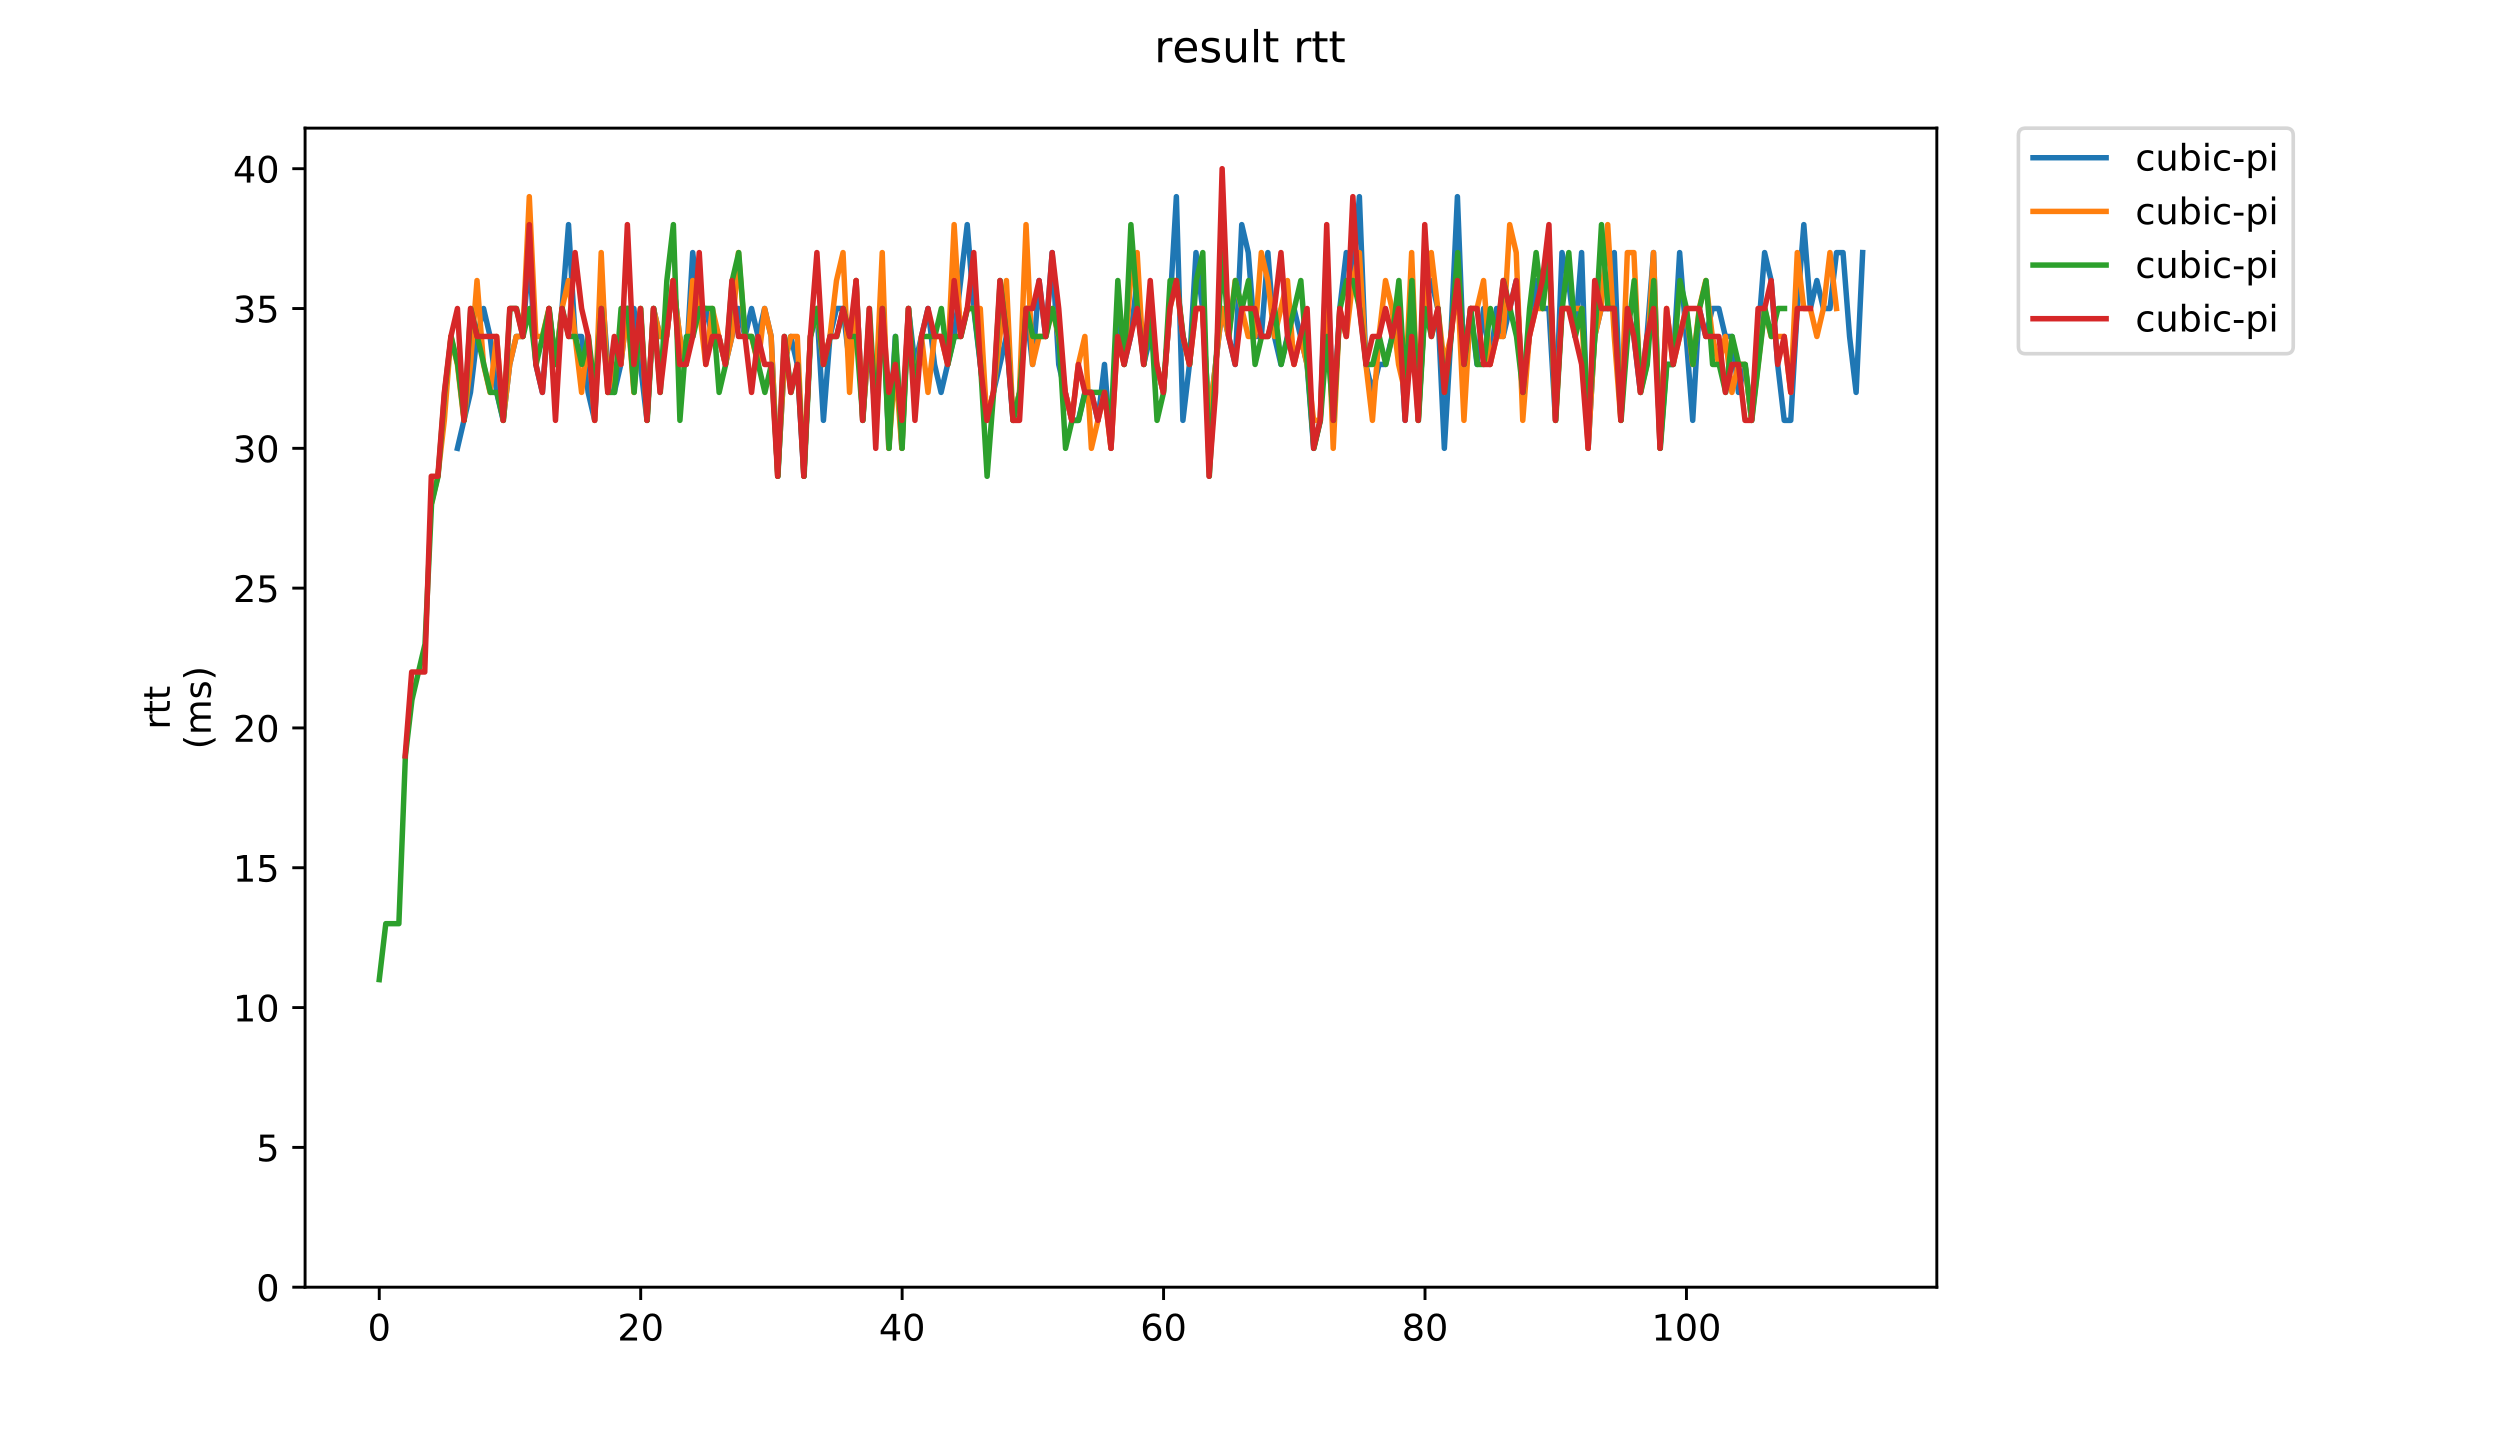<?xml version="1.0" encoding="utf-8" standalone="no"?>
<!DOCTYPE svg PUBLIC "-//W3C//DTD SVG 1.1//EN"
  "http://www.w3.org/Graphics/SVG/1.1/DTD/svg11.dtd">
<!-- Created with matplotlib (https://matplotlib.org/) -->
<svg height="396pt" version="1.1" viewBox="0 0 684 396" width="684pt" xmlns="http://www.w3.org/2000/svg" xmlns:xlink="http://www.w3.org/1999/xlink">
 <defs>
  <style type="text/css">
*{stroke-linecap:butt;stroke-linejoin:round;}
  </style>
 </defs>
 <g id="figure_1">
  <g id="patch_1">
   <path d="M 0 396 
L 684 396 
L 684 0 
L 0 0 
z
" style="fill:#ffffff;"/>
  </g>
  <g id="axes_1">
   <g id="patch_2">
    <path d="M 83.472 352.174 
L 529.913 352.174 
L 529.913 35.062 
L 83.472 35.062 
z
" style="fill:#ffffff;"/>
   </g>
   <g id="matplotlib.axis_1">
    <g id="xtick_1">
     <g id="line2d_1">
      <defs>
       <path d="M 0 0 
L 0 3.5 
" id="me46b6d2f0e" style="stroke:#000000;stroke-width:0.8;"/>
      </defs>
      <g>
       <use style="stroke:#000000;stroke-width:0.8;" x="103.765" xlink:href="#me46b6d2f0e" y="352.174"/>
      </g>
     </g>
     <g id="text_1">
      <!-- 0 -->
      <defs>
       <path d="M 31.781 66.406 
Q 24.172 66.406 20.328 58.906 
Q 16.5 51.422 16.5 36.375 
Q 16.5 21.391 20.328 13.891 
Q 24.172 6.391 31.781 6.391 
Q 39.453 6.391 43.281 13.891 
Q 47.125 21.391 47.125 36.375 
Q 47.125 51.422 43.281 58.906 
Q 39.453 66.406 31.781 66.406 
z
M 31.781 74.219 
Q 44.047 74.219 50.516 64.516 
Q 56.984 54.828 56.984 36.375 
Q 56.984 17.969 50.516 8.266 
Q 44.047 -1.422 31.781 -1.422 
Q 19.531 -1.422 13.062 8.266 
Q 6.594 17.969 6.594 36.375 
Q 6.594 54.828 13.062 64.516 
Q 19.531 74.219 31.781 74.219 
z
" id="DejaVuSans-48"/>
      </defs>
      <g transform="translate(100.584 366.773)scale(0.1 -0.1)">
       <use xlink:href="#DejaVuSans-48"/>
      </g>
     </g>
    </g>
    <g id="xtick_2">
     <g id="line2d_2">
      <g>
       <use style="stroke:#000000;stroke-width:0.8;" x="175.295" xlink:href="#me46b6d2f0e" y="352.174"/>
      </g>
     </g>
     <g id="text_2">
      <!-- 20 -->
      <defs>
       <path d="M 19.188 8.297 
L 53.609 8.297 
L 53.609 0 
L 7.328 0 
L 7.328 8.297 
Q 12.938 14.109 22.625 23.891 
Q 32.328 33.688 34.812 36.531 
Q 39.547 41.844 41.422 45.531 
Q 43.312 49.219 43.312 52.781 
Q 43.312 58.594 39.234 62.25 
Q 35.156 65.922 28.609 65.922 
Q 23.969 65.922 18.812 64.312 
Q 13.672 62.703 7.812 59.422 
L 7.812 69.391 
Q 13.766 71.781 18.938 73 
Q 24.125 74.219 28.422 74.219 
Q 39.75 74.219 46.484 68.547 
Q 53.219 62.891 53.219 53.422 
Q 53.219 48.922 51.531 44.891 
Q 49.859 40.875 45.406 35.406 
Q 44.188 33.984 37.641 27.219 
Q 31.109 20.453 19.188 8.297 
z
" id="DejaVuSans-50"/>
      </defs>
      <g transform="translate(168.932 366.773)scale(0.1 -0.1)">
       <use xlink:href="#DejaVuSans-50"/>
       <use x="63.623" xlink:href="#DejaVuSans-48"/>
      </g>
     </g>
    </g>
    <g id="xtick_3">
     <g id="line2d_3">
      <g>
       <use style="stroke:#000000;stroke-width:0.8;" x="246.824" xlink:href="#me46b6d2f0e" y="352.174"/>
      </g>
     </g>
     <g id="text_3">
      <!-- 40 -->
      <defs>
       <path d="M 37.797 64.312 
L 12.891 25.391 
L 37.797 25.391 
z
M 35.203 72.906 
L 47.609 72.906 
L 47.609 25.391 
L 58.016 25.391 
L 58.016 17.188 
L 47.609 17.188 
L 47.609 0 
L 37.797 0 
L 37.797 17.188 
L 4.891 17.188 
L 4.891 26.703 
z
" id="DejaVuSans-52"/>
      </defs>
      <g transform="translate(240.462 366.773)scale(0.1 -0.1)">
       <use xlink:href="#DejaVuSans-52"/>
       <use x="63.623" xlink:href="#DejaVuSans-48"/>
      </g>
     </g>
    </g>
    <g id="xtick_4">
     <g id="line2d_4">
      <g>
       <use style="stroke:#000000;stroke-width:0.8;" x="318.354" xlink:href="#me46b6d2f0e" y="352.174"/>
      </g>
     </g>
     <g id="text_4">
      <!-- 60 -->
      <defs>
       <path d="M 33.016 40.375 
Q 26.375 40.375 22.484 35.828 
Q 18.609 31.297 18.609 23.391 
Q 18.609 15.531 22.484 10.953 
Q 26.375 6.391 33.016 6.391 
Q 39.656 6.391 43.531 10.953 
Q 47.406 15.531 47.406 23.391 
Q 47.406 31.297 43.531 35.828 
Q 39.656 40.375 33.016 40.375 
z
M 52.594 71.297 
L 52.594 62.312 
Q 48.875 64.062 45.094 64.984 
Q 41.312 65.922 37.594 65.922 
Q 27.828 65.922 22.672 59.328 
Q 17.531 52.734 16.797 39.406 
Q 19.672 43.656 24.016 45.922 
Q 28.375 48.188 33.594 48.188 
Q 44.578 48.188 50.953 41.516 
Q 57.328 34.859 57.328 23.391 
Q 57.328 12.156 50.688 5.359 
Q 44.047 -1.422 33.016 -1.422 
Q 20.359 -1.422 13.672 8.266 
Q 6.984 17.969 6.984 36.375 
Q 6.984 53.656 15.188 63.938 
Q 23.391 74.219 37.203 74.219 
Q 40.922 74.219 44.703 73.484 
Q 48.484 72.75 52.594 71.297 
z
" id="DejaVuSans-54"/>
      </defs>
      <g transform="translate(311.991 366.773)scale(0.1 -0.1)">
       <use xlink:href="#DejaVuSans-54"/>
       <use x="63.623" xlink:href="#DejaVuSans-48"/>
      </g>
     </g>
    </g>
    <g id="xtick_5">
     <g id="line2d_5">
      <g>
       <use style="stroke:#000000;stroke-width:0.8;" x="389.883" xlink:href="#me46b6d2f0e" y="352.174"/>
      </g>
     </g>
     <g id="text_5">
      <!-- 80 -->
      <defs>
       <path d="M 31.781 34.625 
Q 24.75 34.625 20.719 30.859 
Q 16.703 27.094 16.703 20.516 
Q 16.703 13.922 20.719 10.156 
Q 24.75 6.391 31.781 6.391 
Q 38.812 6.391 42.859 10.172 
Q 46.922 13.969 46.922 20.516 
Q 46.922 27.094 42.891 30.859 
Q 38.875 34.625 31.781 34.625 
z
M 21.922 38.812 
Q 15.578 40.375 12.031 44.719 
Q 8.5 49.078 8.5 55.328 
Q 8.5 64.062 14.719 69.141 
Q 20.953 74.219 31.781 74.219 
Q 42.672 74.219 48.875 69.141 
Q 55.078 64.062 55.078 55.328 
Q 55.078 49.078 51.531 44.719 
Q 48 40.375 41.703 38.812 
Q 48.828 37.156 52.797 32.312 
Q 56.781 27.484 56.781 20.516 
Q 56.781 9.906 50.312 4.234 
Q 43.844 -1.422 31.781 -1.422 
Q 19.734 -1.422 13.25 4.234 
Q 6.781 9.906 6.781 20.516 
Q 6.781 27.484 10.781 32.312 
Q 14.797 37.156 21.922 38.812 
z
M 18.312 54.391 
Q 18.312 48.734 21.844 45.562 
Q 25.391 42.391 31.781 42.391 
Q 38.141 42.391 41.719 45.562 
Q 45.312 48.734 45.312 54.391 
Q 45.312 60.062 41.719 63.234 
Q 38.141 66.406 31.781 66.406 
Q 25.391 66.406 21.844 63.234 
Q 18.312 60.062 18.312 54.391 
z
" id="DejaVuSans-56"/>
      </defs>
      <g transform="translate(383.521 366.773)scale(0.1 -0.1)">
       <use xlink:href="#DejaVuSans-56"/>
       <use x="63.623" xlink:href="#DejaVuSans-48"/>
      </g>
     </g>
    </g>
    <g id="xtick_6">
     <g id="line2d_6">
      <g>
       <use style="stroke:#000000;stroke-width:0.8;" x="461.413" xlink:href="#me46b6d2f0e" y="352.174"/>
      </g>
     </g>
     <g id="text_6">
      <!-- 100 -->
      <defs>
       <path d="M 12.406 8.297 
L 28.516 8.297 
L 28.516 63.922 
L 10.984 60.406 
L 10.984 69.391 
L 28.422 72.906 
L 38.281 72.906 
L 38.281 8.297 
L 54.391 8.297 
L 54.391 0 
L 12.406 0 
z
" id="DejaVuSans-49"/>
      </defs>
      <g transform="translate(451.869 366.773)scale(0.1 -0.1)">
       <use xlink:href="#DejaVuSans-49"/>
       <use x="63.623" xlink:href="#DejaVuSans-48"/>
       <use x="127.246" xlink:href="#DejaVuSans-48"/>
      </g>
     </g>
    </g>
   </g>
   <g id="matplotlib.axis_2">
    <g id="ytick_1">
     <g id="line2d_7">
      <defs>
       <path d="M 0 0 
L -3.5 0 
" id="m710a91fa3d" style="stroke:#000000;stroke-width:0.8;"/>
      </defs>
      <g>
       <use style="stroke:#000000;stroke-width:0.8;" x="83.472" xlink:href="#m710a91fa3d" y="352.174"/>
      </g>
     </g>
     <g id="text_7">
      <!-- 0 -->
      <g transform="translate(70.11 355.973)scale(0.1 -0.1)">
       <use xlink:href="#DejaVuSans-48"/>
      </g>
     </g>
    </g>
    <g id="ytick_2">
     <g id="line2d_8">
      <g>
       <use style="stroke:#000000;stroke-width:0.8;" x="83.472" xlink:href="#m710a91fa3d" y="313.922"/>
      </g>
     </g>
     <g id="text_8">
      <!-- 5 -->
      <defs>
       <path d="M 10.797 72.906 
L 49.516 72.906 
L 49.516 64.594 
L 19.828 64.594 
L 19.828 46.734 
Q 21.969 47.469 24.109 47.828 
Q 26.266 48.188 28.422 48.188 
Q 40.625 48.188 47.75 41.5 
Q 54.891 34.812 54.891 23.391 
Q 54.891 11.625 47.562 5.094 
Q 40.234 -1.422 26.906 -1.422 
Q 22.312 -1.422 17.547 -0.641 
Q 12.797 0.141 7.719 1.703 
L 7.719 11.625 
Q 12.109 9.234 16.797 8.062 
Q 21.484 6.891 26.703 6.891 
Q 35.156 6.891 40.078 11.328 
Q 45.016 15.766 45.016 23.391 
Q 45.016 31 40.078 35.438 
Q 35.156 39.891 26.703 39.891 
Q 22.75 39.891 18.812 39.016 
Q 14.891 38.141 10.797 36.281 
z
" id="DejaVuSans-53"/>
      </defs>
      <g transform="translate(70.11 317.721)scale(0.1 -0.1)">
       <use xlink:href="#DejaVuSans-53"/>
      </g>
     </g>
    </g>
    <g id="ytick_3">
     <g id="line2d_9">
      <g>
       <use style="stroke:#000000;stroke-width:0.8;" x="83.472" xlink:href="#m710a91fa3d" y="275.67"/>
      </g>
     </g>
     <g id="text_9">
      <!-- 10 -->
      <g transform="translate(63.747 279.469)scale(0.1 -0.1)">
       <use xlink:href="#DejaVuSans-49"/>
       <use x="63.623" xlink:href="#DejaVuSans-48"/>
      </g>
     </g>
    </g>
    <g id="ytick_4">
     <g id="line2d_10">
      <g>
       <use style="stroke:#000000;stroke-width:0.8;" x="83.472" xlink:href="#m710a91fa3d" y="237.417"/>
      </g>
     </g>
     <g id="text_10">
      <!-- 15 -->
      <g transform="translate(63.747 241.216)scale(0.1 -0.1)">
       <use xlink:href="#DejaVuSans-49"/>
       <use x="63.623" xlink:href="#DejaVuSans-53"/>
      </g>
     </g>
    </g>
    <g id="ytick_5">
     <g id="line2d_11">
      <g>
       <use style="stroke:#000000;stroke-width:0.8;" x="83.472" xlink:href="#m710a91fa3d" y="199.165"/>
      </g>
     </g>
     <g id="text_11">
      <!-- 20 -->
      <g transform="translate(63.747 202.964)scale(0.1 -0.1)">
       <use xlink:href="#DejaVuSans-50"/>
       <use x="63.623" xlink:href="#DejaVuSans-48"/>
      </g>
     </g>
    </g>
    <g id="ytick_6">
     <g id="line2d_12">
      <g>
       <use style="stroke:#000000;stroke-width:0.8;" x="83.472" xlink:href="#m710a91fa3d" y="160.913"/>
      </g>
     </g>
     <g id="text_12">
      <!-- 25 -->
      <g transform="translate(63.747 164.712)scale(0.1 -0.1)">
       <use xlink:href="#DejaVuSans-50"/>
       <use x="63.623" xlink:href="#DejaVuSans-53"/>
      </g>
     </g>
    </g>
    <g id="ytick_7">
     <g id="line2d_13">
      <g>
       <use style="stroke:#000000;stroke-width:0.8;" x="83.472" xlink:href="#m710a91fa3d" y="122.66"/>
      </g>
     </g>
     <g id="text_13">
      <!-- 30 -->
      <defs>
       <path d="M 40.578 39.312 
Q 47.656 37.797 51.625 33 
Q 55.609 28.219 55.609 21.188 
Q 55.609 10.406 48.188 4.484 
Q 40.766 -1.422 27.094 -1.422 
Q 22.516 -1.422 17.656 -0.516 
Q 12.797 0.391 7.625 2.203 
L 7.625 11.719 
Q 11.719 9.328 16.594 8.109 
Q 21.484 6.891 26.812 6.891 
Q 36.078 6.891 40.938 10.547 
Q 45.797 14.203 45.797 21.188 
Q 45.797 27.641 41.281 31.266 
Q 36.766 34.906 28.719 34.906 
L 20.219 34.906 
L 20.219 43.016 
L 29.109 43.016 
Q 36.375 43.016 40.234 45.922 
Q 44.094 48.828 44.094 54.297 
Q 44.094 59.906 40.109 62.906 
Q 36.141 65.922 28.719 65.922 
Q 24.656 65.922 20.016 65.031 
Q 15.375 64.156 9.812 62.312 
L 9.812 71.094 
Q 15.438 72.656 20.344 73.438 
Q 25.25 74.219 29.594 74.219 
Q 40.828 74.219 47.359 69.109 
Q 53.906 64.016 53.906 55.328 
Q 53.906 49.266 50.438 45.094 
Q 46.969 40.922 40.578 39.312 
z
" id="DejaVuSans-51"/>
      </defs>
      <g transform="translate(63.747 126.46)scale(0.1 -0.1)">
       <use xlink:href="#DejaVuSans-51"/>
       <use x="63.623" xlink:href="#DejaVuSans-48"/>
      </g>
     </g>
    </g>
    <g id="ytick_8">
     <g id="line2d_14">
      <g>
       <use style="stroke:#000000;stroke-width:0.8;" x="83.472" xlink:href="#m710a91fa3d" y="84.408"/>
      </g>
     </g>
     <g id="text_14">
      <!-- 35 -->
      <g transform="translate(63.747 88.207)scale(0.1 -0.1)">
       <use xlink:href="#DejaVuSans-51"/>
       <use x="63.623" xlink:href="#DejaVuSans-53"/>
      </g>
     </g>
    </g>
    <g id="ytick_9">
     <g id="line2d_15">
      <g>
       <use style="stroke:#000000;stroke-width:0.8;" x="83.472" xlink:href="#m710a91fa3d" y="46.156"/>
      </g>
     </g>
     <g id="text_15">
      <!-- 40 -->
      <g transform="translate(63.747 49.955)scale(0.1 -0.1)">
       <use xlink:href="#DejaVuSans-52"/>
       <use x="63.623" xlink:href="#DejaVuSans-48"/>
      </g>
     </g>
    </g>
    <g id="text_16">
     <!-- rtt -->
     <defs>
      <path d="M 41.109 46.297 
Q 39.594 47.172 37.812 47.578 
Q 36.031 48 33.891 48 
Q 26.266 48 22.188 43.047 
Q 18.109 38.094 18.109 28.812 
L 18.109 0 
L 9.078 0 
L 9.078 54.688 
L 18.109 54.688 
L 18.109 46.188 
Q 20.953 51.172 25.484 53.578 
Q 30.031 56 36.531 56 
Q 37.453 56 38.578 55.875 
Q 39.703 55.766 41.062 55.516 
z
" id="DejaVuSans-114"/>
      <path d="M 18.312 70.219 
L 18.312 54.688 
L 36.812 54.688 
L 36.812 47.703 
L 18.312 47.703 
L 18.312 18.016 
Q 18.312 11.328 20.141 9.422 
Q 21.969 7.516 27.594 7.516 
L 36.812 7.516 
L 36.812 0 
L 27.594 0 
Q 17.188 0 13.234 3.875 
Q 9.281 7.766 9.281 18.016 
L 9.281 47.703 
L 2.688 47.703 
L 2.688 54.688 
L 9.281 54.688 
L 9.281 70.219 
z
" id="DejaVuSans-116"/>
     </defs>
     <g transform="translate(46.47 199.594)rotate(-90)scale(0.1 -0.1)">
      <use xlink:href="#DejaVuSans-114"/>
      <use x="41.113" xlink:href="#DejaVuSans-116"/>
      <use x="80.322" xlink:href="#DejaVuSans-116"/>
     </g>
     <!-- (ms) -->
     <defs>
      <path d="M 31 75.875 
Q 24.469 64.656 21.281 53.656 
Q 18.109 42.672 18.109 31.391 
Q 18.109 20.125 21.312 9.062 
Q 24.516 -2 31 -13.188 
L 23.188 -13.188 
Q 15.875 -1.703 12.234 9.375 
Q 8.594 20.453 8.594 31.391 
Q 8.594 42.281 12.203 53.312 
Q 15.828 64.359 23.188 75.875 
z
" id="DejaVuSans-40"/>
      <path d="M 52 44.188 
Q 55.375 50.25 60.062 53.125 
Q 64.75 56 71.094 56 
Q 79.641 56 84.281 50.016 
Q 88.922 44.047 88.922 33.016 
L 88.922 0 
L 79.891 0 
L 79.891 32.719 
Q 79.891 40.578 77.094 44.375 
Q 74.312 48.188 68.609 48.188 
Q 61.625 48.188 57.562 43.547 
Q 53.516 38.922 53.516 30.906 
L 53.516 0 
L 44.484 0 
L 44.484 32.719 
Q 44.484 40.625 41.703 44.406 
Q 38.922 48.188 33.109 48.188 
Q 26.219 48.188 22.156 43.531 
Q 18.109 38.875 18.109 30.906 
L 18.109 0 
L 9.078 0 
L 9.078 54.688 
L 18.109 54.688 
L 18.109 46.188 
Q 21.188 51.219 25.484 53.609 
Q 29.781 56 35.688 56 
Q 41.656 56 45.828 52.969 
Q 50 49.953 52 44.188 
z
" id="DejaVuSans-109"/>
      <path d="M 44.281 53.078 
L 44.281 44.578 
Q 40.484 46.531 36.375 47.5 
Q 32.281 48.484 27.875 48.484 
Q 21.188 48.484 17.844 46.438 
Q 14.5 44.391 14.5 40.281 
Q 14.5 37.156 16.891 35.375 
Q 19.281 33.594 26.516 31.984 
L 29.594 31.297 
Q 39.156 29.25 43.188 25.516 
Q 47.219 21.781 47.219 15.094 
Q 47.219 7.469 41.188 3.016 
Q 35.156 -1.422 24.609 -1.422 
Q 20.219 -1.422 15.453 -0.562 
Q 10.688 0.297 5.422 2 
L 5.422 11.281 
Q 10.406 8.688 15.234 7.391 
Q 20.062 6.109 24.812 6.109 
Q 31.156 6.109 34.562 8.281 
Q 37.984 10.453 37.984 14.406 
Q 37.984 18.062 35.516 20.016 
Q 33.062 21.969 24.703 23.781 
L 21.578 24.516 
Q 13.234 26.266 9.516 29.906 
Q 5.812 33.547 5.812 39.891 
Q 5.812 47.609 11.281 51.797 
Q 16.75 56 26.812 56 
Q 31.781 56 36.172 55.266 
Q 40.578 54.547 44.281 53.078 
z
" id="DejaVuSans-115"/>
      <path d="M 8.016 75.875 
L 15.828 75.875 
Q 23.141 64.359 26.781 53.312 
Q 30.422 42.281 30.422 31.391 
Q 30.422 20.453 26.781 9.375 
Q 23.141 -1.703 15.828 -13.188 
L 8.016 -13.188 
Q 14.5 -2 17.703 9.062 
Q 20.906 20.125 20.906 31.391 
Q 20.906 42.672 17.703 53.656 
Q 14.5 64.656 8.016 75.875 
z
" id="DejaVuSans-41"/>
     </defs>
     <g transform="translate(57.668 204.995)rotate(-90)scale(0.1 -0.1)">
      <use xlink:href="#DejaVuSans-40"/>
      <use x="39.014" xlink:href="#DejaVuSans-109"/>
      <use x="136.426" xlink:href="#DejaVuSans-115"/>
      <use x="188.525" xlink:href="#DejaVuSans-41"/>
     </g>
    </g>
   </g>
   <g id="line2d_16">
    <path clip-path="url(#p7aa22a60f8)" d="M 125.149 122.66 
L 128.725 107.359 
L 130.514 92.058 
L 132.302 84.408 
L 134.09 92.058 
L 135.878 107.359 
L 137.667 115.01 
L 139.455 99.709 
L 141.243 92.058 
L 143.031 92.058 
L 144.819 69.107 
L 146.608 99.709 
L 148.396 107.359 
L 150.184 84.408 
L 151.972 99.709 
L 153.761 84.408 
L 155.549 61.457 
L 157.337 92.058 
L 159.125 92.058 
L 160.914 107.359 
L 162.702 115.01 
L 164.49 76.758 
L 166.278 99.709 
L 168.067 107.359 
L 169.855 99.709 
L 171.643 84.408 
L 173.431 84.408 
L 177.008 115.01 
L 178.796 84.408 
L 180.584 92.058 
L 182.373 92.058 
L 184.161 76.758 
L 185.949 92.058 
L 187.737 99.709 
L 189.525 69.107 
L 191.314 84.408 
L 193.102 84.408 
L 194.89 92.058 
L 196.678 92.058 
L 198.467 99.709 
L 202.043 84.408 
L 203.831 92.058 
L 205.62 84.408 
L 207.408 92.058 
L 209.196 84.408 
L 210.984 92.058 
L 212.773 130.311 
L 214.561 99.709 
L 216.349 92.058 
L 218.137 99.709 
L 219.926 130.311 
L 221.714 92.058 
L 223.502 84.408 
L 225.29 115.01 
L 227.078 92.058 
L 228.867 84.408 
L 230.655 84.408 
L 232.443 99.709 
L 234.231 76.758 
L 236.02 115.01 
L 237.808 92.058 
L 239.596 115.01 
L 241.384 76.758 
L 243.173 122.66 
L 244.961 92.058 
L 246.749 122.66 
L 248.537 84.408 
L 250.326 99.709 
L 253.902 84.408 
L 255.69 99.709 
L 257.479 107.359 
L 261.055 92.058 
L 264.631 61.457 
L 266.42 84.408 
L 269.996 115.01 
L 275.361 92.058 
L 277.149 115.01 
L 278.937 107.359 
L 280.726 84.408 
L 282.514 99.709 
L 284.302 76.758 
L 286.09 92.058 
L 287.879 69.107 
L 289.667 99.709 
L 293.243 115.01 
L 295.032 115.01 
L 296.82 107.359 
L 298.608 107.359 
L 300.396 115.01 
L 302.185 99.709 
L 303.973 122.66 
L 305.761 84.408 
L 307.549 99.709 
L 309.337 92.058 
L 311.126 76.758 
L 312.914 99.709 
L 314.702 92.058 
L 318.279 107.359 
L 320.067 84.408 
L 321.855 53.806 
L 323.643 115.01 
L 325.432 99.709 
L 327.22 69.107 
L 329.008 84.408 
L 330.796 115.01 
L 334.373 84.408 
L 337.949 99.709 
L 339.738 61.457 
L 341.526 69.107 
L 343.314 92.058 
L 345.102 92.058 
L 346.89 69.107 
L 348.679 92.058 
L 350.467 99.709 
L 354.043 84.408 
L 357.62 99.709 
L 359.408 122.66 
L 361.196 115.01 
L 362.985 69.107 
L 364.773 115.01 
L 366.561 84.408 
L 368.349 69.107 
L 370.138 76.758 
L 371.926 53.806 
L 373.714 99.709 
L 375.502 107.359 
L 377.291 99.709 
L 379.079 99.709 
L 382.655 84.408 
L 384.443 115.01 
L 386.232 76.758 
L 388.02 115.01 
L 389.808 84.408 
L 391.596 76.758 
L 393.385 84.408 
L 395.173 122.66 
L 396.961 92.058 
L 398.749 53.806 
L 400.538 99.709 
L 402.326 84.408 
L 404.114 99.709 
L 405.902 84.408 
L 407.691 99.709 
L 409.479 84.408 
L 411.267 92.058 
L 414.844 76.758 
L 416.632 107.359 
L 420.208 76.758 
L 421.997 84.408 
L 423.785 84.408 
L 425.573 115.01 
L 427.361 69.107 
L 429.149 76.758 
L 430.938 92.058 
L 432.726 69.107 
L 434.514 122.66 
L 436.302 92.058 
L 438.091 84.408 
L 439.879 84.408 
L 441.667 69.107 
L 443.455 115.01 
L 445.244 84.408 
L 447.032 92.058 
L 448.82 107.359 
L 450.608 92.058 
L 452.397 69.107 
L 454.185 122.66 
L 455.973 99.709 
L 457.761 99.709 
L 459.55 69.107 
L 463.126 115.01 
L 464.914 84.408 
L 466.702 92.058 
L 468.491 84.408 
L 470.279 84.408 
L 472.067 92.058 
L 473.855 92.058 
L 475.644 107.359 
L 477.432 99.709 
L 479.22 115.01 
L 482.797 69.107 
L 484.585 76.758 
L 486.373 99.709 
L 488.161 115.01 
L 489.95 115.01 
L 491.738 84.408 
L 493.526 61.457 
L 495.314 84.408 
L 497.103 76.758 
L 498.891 84.408 
L 500.679 84.408 
L 502.467 69.107 
L 504.255 69.107 
L 506.044 92.058 
L 507.832 107.359 
L 509.62 69.107 
L 509.62 69.107 
" style="fill:none;stroke:#1f77b4;stroke-linecap:square;stroke-width:1.5;"/>
   </g>
   <g id="line2d_17">
    <path clip-path="url(#p7aa22a60f8)" d="M 117.992 137.961 
L 119.781 130.311 
L 121.569 115.01 
L 123.357 92.058 
L 125.145 99.709 
L 126.934 115.01 
L 128.722 99.709 
L 130.51 76.758 
L 132.298 99.709 
L 134.086 107.359 
L 135.875 92.058 
L 137.663 115.01 
L 139.451 99.709 
L 141.239 92.058 
L 143.028 92.058 
L 144.816 53.806 
L 146.604 92.058 
L 148.392 92.058 
L 150.181 84.408 
L 151.969 99.709 
L 153.757 84.408 
L 155.545 76.758 
L 159.122 107.359 
L 160.91 92.058 
L 162.698 115.01 
L 164.487 69.107 
L 166.275 107.359 
L 168.063 99.709 
L 169.851 99.709 
L 171.639 84.408 
L 173.428 107.359 
L 175.216 84.408 
L 177.004 115.01 
L 178.792 84.408 
L 180.581 92.058 
L 182.369 92.058 
L 184.157 76.758 
L 185.945 92.058 
L 187.734 99.709 
L 189.522 76.758 
L 191.31 84.408 
L 193.098 99.709 
L 194.887 84.408 
L 198.463 99.709 
L 200.251 92.058 
L 202.04 69.107 
L 203.828 92.058 
L 205.616 92.058 
L 207.404 99.709 
L 209.193 84.408 
L 210.981 92.058 
L 212.769 130.311 
L 214.557 99.709 
L 216.345 92.058 
L 218.134 92.058 
L 219.922 130.311 
L 221.71 92.058 
L 223.498 84.408 
L 225.287 99.709 
L 227.075 92.058 
L 228.863 76.758 
L 230.651 69.107 
L 232.44 107.359 
L 234.228 76.758 
L 236.016 115.01 
L 237.804 92.058 
L 239.593 107.359 
L 241.381 69.107 
L 243.169 122.66 
L 244.957 99.709 
L 246.746 122.66 
L 248.534 84.408 
L 250.322 107.359 
L 252.11 92.058 
L 253.898 107.359 
L 255.687 92.058 
L 257.475 92.058 
L 259.263 99.709 
L 261.051 61.457 
L 262.84 92.058 
L 264.628 84.408 
L 268.204 84.408 
L 269.993 115.01 
L 271.781 107.359 
L 275.357 76.758 
L 277.146 115.01 
L 278.934 107.359 
L 280.722 61.457 
L 282.51 99.709 
L 284.299 92.058 
L 286.087 92.058 
L 287.875 84.408 
L 289.663 92.058 
L 291.451 107.359 
L 293.24 115.01 
L 295.028 99.709 
L 296.816 92.058 
L 298.604 122.66 
L 302.181 107.359 
L 303.969 122.66 
L 305.757 92.058 
L 307.546 99.709 
L 309.334 76.758 
L 311.122 69.107 
L 312.91 99.709 
L 314.699 84.408 
L 316.487 99.709 
L 318.275 107.359 
L 320.063 84.408 
L 321.852 76.758 
L 323.64 92.058 
L 325.428 99.709 
L 327.216 84.408 
L 329.005 84.408 
L 330.793 115.01 
L 334.369 84.408 
L 336.157 92.058 
L 337.946 76.758 
L 341.522 92.058 
L 343.31 92.058 
L 345.099 69.107 
L 346.887 76.758 
L 348.675 92.058 
L 352.252 76.758 
L 354.04 99.709 
L 355.828 92.058 
L 357.616 99.709 
L 359.405 115.01 
L 361.193 115.01 
L 362.981 76.758 
L 364.769 122.66 
L 366.558 84.408 
L 368.346 92.058 
L 370.134 76.758 
L 371.922 69.107 
L 373.71 99.709 
L 375.499 115.01 
L 377.287 92.058 
L 379.075 76.758 
L 380.863 84.408 
L 382.652 99.709 
L 384.44 107.359 
L 386.228 69.107 
L 388.016 115.01 
L 389.805 84.408 
L 391.593 69.107 
L 395.169 99.709 
L 396.958 92.058 
L 398.746 76.758 
L 400.534 115.01 
L 402.322 84.408 
L 404.111 84.408 
L 405.899 76.758 
L 407.687 99.709 
L 409.475 92.058 
L 411.264 92.058 
L 413.052 61.457 
L 414.84 69.107 
L 416.628 115.01 
L 418.416 92.058 
L 420.205 84.408 
L 421.993 84.408 
L 423.781 69.107 
L 425.569 115.01 
L 427.358 84.408 
L 432.722 84.408 
L 434.511 122.66 
L 436.299 92.058 
L 438.087 84.408 
L 439.875 61.457 
L 441.664 92.058 
L 443.452 115.01 
L 445.24 69.107 
L 447.028 69.107 
L 448.817 107.359 
L 450.605 99.709 
L 452.393 69.107 
L 454.181 122.66 
L 455.969 84.408 
L 457.758 99.709 
L 461.334 84.408 
L 463.122 99.709 
L 464.911 84.408 
L 466.699 76.758 
L 468.487 92.058 
L 470.275 99.709 
L 472.064 92.058 
L 473.852 107.359 
L 475.64 99.709 
L 477.428 99.709 
L 479.217 115.01 
L 482.793 84.408 
L 484.581 92.058 
L 488.158 92.058 
L 489.946 107.359 
L 491.734 69.107 
L 493.522 84.408 
L 495.311 84.408 
L 497.099 92.058 
L 498.887 84.408 
L 500.675 69.107 
L 502.464 84.408 
L 502.464 84.408 
" style="fill:none;stroke:#ff7f0e;stroke-linecap:square;stroke-width:1.5;"/>
   </g>
   <g id="line2d_18">
    <path clip-path="url(#p7aa22a60f8)" d="M 103.765 268.019 
L 105.553 252.718 
L 109.13 252.718 
L 110.918 206.815 
L 112.706 191.514 
L 116.283 176.214 
L 118.071 137.961 
L 119.859 130.311 
L 121.647 107.359 
L 123.436 92.058 
L 125.224 99.709 
L 127.012 115.01 
L 128.8 84.408 
L 134.165 107.359 
L 135.953 107.359 
L 137.742 115.01 
L 139.53 84.408 
L 141.318 84.408 
L 143.106 92.058 
L 144.895 84.408 
L 146.683 99.709 
L 150.259 84.408 
L 152.048 99.709 
L 153.836 84.408 
L 155.624 92.058 
L 157.412 92.058 
L 159.201 99.709 
L 160.989 92.058 
L 162.777 107.359 
L 164.565 84.408 
L 166.353 107.359 
L 168.142 107.359 
L 169.93 84.408 
L 171.718 84.408 
L 173.506 107.359 
L 175.295 84.408 
L 177.083 115.01 
L 178.871 84.408 
L 180.659 107.359 
L 182.448 76.758 
L 184.236 61.457 
L 186.024 115.01 
L 187.812 92.058 
L 189.601 92.058 
L 191.389 84.408 
L 194.965 84.408 
L 196.754 107.359 
L 198.542 99.709 
L 200.33 76.758 
L 202.118 69.107 
L 203.906 92.058 
L 205.695 92.058 
L 209.271 107.359 
L 211.059 99.709 
L 212.848 130.311 
L 214.636 92.058 
L 216.424 107.359 
L 218.212 99.709 
L 220.001 130.311 
L 221.789 92.058 
L 223.577 84.408 
L 225.365 99.709 
L 227.154 92.058 
L 228.942 92.058 
L 230.73 84.408 
L 232.518 92.058 
L 234.307 92.058 
L 236.095 115.01 
L 237.883 84.408 
L 239.671 115.01 
L 241.459 84.408 
L 243.248 122.66 
L 245.036 92.058 
L 246.824 122.66 
L 248.612 84.408 
L 250.401 107.359 
L 252.189 92.058 
L 255.765 92.058 
L 257.554 84.408 
L 259.342 99.709 
L 261.13 92.058 
L 262.918 92.058 
L 264.707 84.408 
L 266.495 84.408 
L 268.283 99.709 
L 270.071 130.311 
L 271.86 107.359 
L 273.648 76.758 
L 275.436 92.058 
L 277.224 115.01 
L 279.013 107.359 
L 280.801 84.408 
L 282.589 92.058 
L 286.165 92.058 
L 287.954 84.408 
L 289.742 92.058 
L 291.53 122.66 
L 293.318 115.01 
L 295.107 115.01 
L 296.895 107.359 
L 302.26 107.359 
L 304.048 115.01 
L 305.836 76.758 
L 307.624 99.709 
L 309.413 61.457 
L 311.201 84.408 
L 312.989 99.709 
L 314.777 84.408 
L 316.566 115.01 
L 318.354 107.359 
L 320.142 76.758 
L 321.93 76.758 
L 323.718 92.058 
L 325.507 99.709 
L 327.295 76.758 
L 329.083 69.107 
L 330.871 130.311 
L 334.448 69.107 
L 336.236 92.058 
L 338.024 76.758 
L 339.813 84.408 
L 341.601 76.758 
L 343.389 99.709 
L 345.177 92.058 
L 346.966 92.058 
L 348.754 84.408 
L 350.542 99.709 
L 355.907 76.758 
L 359.483 122.66 
L 361.271 115.01 
L 363.06 92.058 
L 364.848 115.01 
L 366.636 84.408 
L 368.424 76.758 
L 370.213 76.758 
L 372.001 84.408 
L 373.789 99.709 
L 375.577 99.709 
L 377.366 92.058 
L 379.154 99.709 
L 380.942 92.058 
L 382.73 76.758 
L 384.519 107.359 
L 386.307 76.758 
L 388.095 115.01 
L 389.883 84.408 
L 391.672 92.058 
L 393.46 84.408 
L 395.248 107.359 
L 397.036 92.058 
L 398.825 69.107 
L 400.613 99.709 
L 402.401 84.408 
L 404.189 99.709 
L 405.977 99.709 
L 407.766 84.408 
L 409.554 92.058 
L 411.342 76.758 
L 414.919 92.058 
L 416.707 107.359 
L 418.495 84.408 
L 420.283 69.107 
L 422.072 84.408 
L 423.86 69.107 
L 425.648 115.01 
L 427.436 84.408 
L 429.225 69.107 
L 431.013 92.058 
L 432.801 84.408 
L 434.589 115.01 
L 436.378 92.058 
L 438.166 61.457 
L 439.954 84.408 
L 441.742 84.408 
L 443.53 115.01 
L 445.319 92.058 
L 447.107 76.758 
L 448.895 107.359 
L 450.683 99.709 
L 452.472 76.758 
L 454.26 122.66 
L 456.048 99.709 
L 457.836 99.709 
L 459.625 76.758 
L 461.413 84.408 
L 463.201 99.709 
L 464.989 84.408 
L 466.778 76.758 
L 468.566 99.709 
L 470.354 99.709 
L 472.142 107.359 
L 473.931 92.058 
L 475.719 99.709 
L 477.507 99.709 
L 479.295 115.01 
L 482.872 84.408 
L 484.66 92.058 
L 486.448 84.408 
L 488.236 84.408 
L 488.236 84.408 
" style="fill:none;stroke:#2ca02c;stroke-linecap:square;stroke-width:1.5;"/>
   </g>
   <g id="line2d_19">
    <path clip-path="url(#p7aa22a60f8)" d="M 110.847 206.815 
L 112.635 183.864 
L 116.211 183.864 
L 117.999 130.311 
L 119.788 130.311 
L 121.576 107.359 
L 123.364 92.058 
L 125.152 84.408 
L 126.941 115.01 
L 128.729 84.408 
L 130.517 92.058 
L 135.882 92.058 
L 137.67 115.01 
L 139.458 84.408 
L 141.247 84.408 
L 143.035 92.058 
L 144.823 61.457 
L 146.611 99.709 
L 148.4 107.359 
L 150.188 84.408 
L 151.976 115.01 
L 153.764 84.408 
L 155.552 92.058 
L 157.341 69.107 
L 159.129 84.408 
L 160.917 92.058 
L 162.705 115.01 
L 164.494 84.408 
L 166.282 107.359 
L 168.07 92.058 
L 169.858 99.709 
L 171.647 61.457 
L 173.435 99.709 
L 175.223 84.408 
L 177.011 115.01 
L 178.8 84.408 
L 180.588 107.359 
L 184.164 76.758 
L 185.953 99.709 
L 187.741 99.709 
L 189.529 92.058 
L 191.317 69.107 
L 193.106 99.709 
L 194.894 92.058 
L 196.682 92.058 
L 198.47 99.709 
L 200.258 76.758 
L 202.047 92.058 
L 203.835 92.058 
L 205.623 107.359 
L 207.411 92.058 
L 209.2 99.709 
L 210.988 99.709 
L 212.776 130.311 
L 214.564 92.058 
L 216.353 107.359 
L 218.141 99.709 
L 219.929 130.311 
L 221.717 92.058 
L 223.506 69.107 
L 225.294 99.709 
L 227.082 92.058 
L 228.87 92.058 
L 230.659 84.408 
L 232.447 92.058 
L 234.235 76.758 
L 236.023 115.01 
L 237.811 84.408 
L 239.6 122.66 
L 241.388 84.408 
L 243.176 107.359 
L 244.964 99.709 
L 246.753 115.01 
L 248.541 84.408 
L 250.329 115.01 
L 252.117 92.058 
L 253.906 84.408 
L 255.694 92.058 
L 257.482 92.058 
L 259.27 99.709 
L 261.059 76.758 
L 262.847 92.058 
L 264.635 84.408 
L 266.423 69.107 
L 268.212 99.709 
L 270 115.01 
L 271.788 107.359 
L 273.576 76.758 
L 275.365 92.058 
L 277.153 115.01 
L 278.941 115.01 
L 280.729 84.408 
L 282.517 84.408 
L 284.306 76.758 
L 286.094 92.058 
L 287.882 69.107 
L 289.67 84.408 
L 291.459 107.359 
L 293.247 115.01 
L 295.035 99.709 
L 296.823 107.359 
L 298.612 107.359 
L 300.4 115.01 
L 302.188 107.359 
L 303.976 122.66 
L 305.765 92.058 
L 307.553 99.709 
L 311.129 84.408 
L 312.918 99.709 
L 314.706 76.758 
L 316.494 99.709 
L 318.282 107.359 
L 320.07 84.408 
L 321.859 76.758 
L 323.647 92.058 
L 325.435 99.709 
L 327.223 84.408 
L 329.012 84.408 
L 330.8 130.311 
L 332.588 107.359 
L 334.376 46.156 
L 336.165 92.058 
L 337.953 99.709 
L 339.741 84.408 
L 343.318 84.408 
L 345.106 92.058 
L 346.894 92.058 
L 348.682 84.408 
L 350.471 69.107 
L 352.259 92.058 
L 354.047 99.709 
L 357.623 84.408 
L 359.412 122.66 
L 361.2 115.01 
L 362.988 61.457 
L 364.776 115.01 
L 366.565 84.408 
L 368.353 92.058 
L 370.141 53.806 
L 371.929 84.408 
L 373.718 99.709 
L 375.506 92.058 
L 377.294 92.058 
L 379.082 84.408 
L 380.871 92.058 
L 382.659 84.408 
L 384.447 115.01 
L 386.235 92.058 
L 388.024 115.01 
L 389.812 61.457 
L 391.6 92.058 
L 393.388 84.408 
L 395.177 107.359 
L 398.753 76.758 
L 400.541 99.709 
L 402.329 84.408 
L 404.118 84.408 
L 405.906 99.709 
L 407.694 99.709 
L 409.482 92.058 
L 411.271 76.758 
L 413.059 84.408 
L 414.847 76.758 
L 416.635 107.359 
L 418.424 92.058 
L 422 76.758 
L 423.788 61.457 
L 425.577 115.01 
L 427.365 84.408 
L 429.153 84.408 
L 432.73 99.709 
L 434.518 122.66 
L 436.306 76.758 
L 438.094 84.408 
L 441.671 84.408 
L 443.459 115.01 
L 445.247 84.408 
L 447.035 92.058 
L 448.824 107.359 
L 450.612 92.058 
L 452.4 84.408 
L 454.188 122.66 
L 455.977 84.408 
L 457.765 99.709 
L 461.341 84.408 
L 464.918 84.408 
L 466.706 92.058 
L 470.283 92.058 
L 472.071 107.359 
L 473.859 99.709 
L 475.647 99.709 
L 477.435 115.01 
L 479.224 115.01 
L 481.012 84.408 
L 482.8 84.408 
L 484.588 76.758 
L 486.377 99.709 
L 488.165 92.058 
L 489.953 107.359 
L 491.741 84.408 
L 495.318 84.408 
L 495.318 84.408 
" style="fill:none;stroke:#d62728;stroke-linecap:square;stroke-width:1.5;"/>
   </g>
   <g id="patch_3">
    <path d="M 83.472 352.174 
L 83.472 35.062 
" style="fill:none;stroke:#000000;stroke-linecap:square;stroke-linejoin:miter;stroke-width:0.8;"/>
   </g>
   <g id="patch_4">
    <path d="M 529.913 352.174 
L 529.913 35.062 
" style="fill:none;stroke:#000000;stroke-linecap:square;stroke-linejoin:miter;stroke-width:0.8;"/>
   </g>
   <g id="patch_5">
    <path d="M 83.472 352.174 
L 529.913 352.174 
" style="fill:none;stroke:#000000;stroke-linecap:square;stroke-linejoin:miter;stroke-width:0.8;"/>
   </g>
   <g id="patch_6">
    <path d="M 83.472 35.062 
L 529.913 35.062 
" style="fill:none;stroke:#000000;stroke-linecap:square;stroke-linejoin:miter;stroke-width:0.8;"/>
   </g>
   <g id="legend_1">
    <g id="patch_7">
     <path d="M 554.235 96.775 
L 625.43 96.775 
Q 627.43 96.775 627.43 94.775 
L 627.43 37.062 
Q 627.43 35.062 625.43 35.062 
L 554.235 35.062 
Q 552.235 35.062 552.235 37.062 
L 552.235 94.775 
Q 552.235 96.775 554.235 96.775 
z
" style="fill:#ffffff;opacity:0.8;stroke:#cccccc;stroke-linejoin:miter;"/>
    </g>
    <g id="line2d_20">
     <path d="M 556.235 43.161 
L 576.235 43.161 
" style="fill:none;stroke:#1f77b4;stroke-linecap:square;stroke-width:1.5;"/>
    </g>
    <g id="line2d_21"/>
    <g id="text_17">
     <!-- cubic-pi -->
     <defs>
      <path d="M 48.781 52.594 
L 48.781 44.188 
Q 44.969 46.297 41.141 47.344 
Q 37.312 48.391 33.406 48.391 
Q 24.656 48.391 19.812 42.844 
Q 14.984 37.312 14.984 27.297 
Q 14.984 17.281 19.812 11.734 
Q 24.656 6.203 33.406 6.203 
Q 37.312 6.203 41.141 7.25 
Q 44.969 8.297 48.781 10.406 
L 48.781 2.094 
Q 45.016 0.344 40.984 -0.531 
Q 36.969 -1.422 32.422 -1.422 
Q 20.062 -1.422 12.781 6.344 
Q 5.516 14.109 5.516 27.297 
Q 5.516 40.672 12.859 48.328 
Q 20.219 56 33.016 56 
Q 37.156 56 41.109 55.141 
Q 45.062 54.297 48.781 52.594 
z
" id="DejaVuSans-99"/>
      <path d="M 8.5 21.578 
L 8.5 54.688 
L 17.484 54.688 
L 17.484 21.922 
Q 17.484 14.156 20.5 10.266 
Q 23.531 6.391 29.594 6.391 
Q 36.859 6.391 41.078 11.031 
Q 45.312 15.672 45.312 23.688 
L 45.312 54.688 
L 54.297 54.688 
L 54.297 0 
L 45.312 0 
L 45.312 8.406 
Q 42.047 3.422 37.719 1 
Q 33.406 -1.422 27.688 -1.422 
Q 18.266 -1.422 13.375 4.438 
Q 8.5 10.297 8.5 21.578 
z
M 31.109 56 
z
" id="DejaVuSans-117"/>
      <path d="M 48.688 27.297 
Q 48.688 37.203 44.609 42.844 
Q 40.531 48.484 33.406 48.484 
Q 26.266 48.484 22.188 42.844 
Q 18.109 37.203 18.109 27.297 
Q 18.109 17.391 22.188 11.75 
Q 26.266 6.109 33.406 6.109 
Q 40.531 6.109 44.609 11.75 
Q 48.688 17.391 48.688 27.297 
z
M 18.109 46.391 
Q 20.953 51.266 25.266 53.625 
Q 29.594 56 35.594 56 
Q 45.562 56 51.781 48.094 
Q 58.016 40.188 58.016 27.297 
Q 58.016 14.406 51.781 6.484 
Q 45.562 -1.422 35.594 -1.422 
Q 29.594 -1.422 25.266 0.953 
Q 20.953 3.328 18.109 8.203 
L 18.109 0 
L 9.078 0 
L 9.078 75.984 
L 18.109 75.984 
z
" id="DejaVuSans-98"/>
      <path d="M 9.422 54.688 
L 18.406 54.688 
L 18.406 0 
L 9.422 0 
z
M 9.422 75.984 
L 18.406 75.984 
L 18.406 64.594 
L 9.422 64.594 
z
" id="DejaVuSans-105"/>
      <path d="M 4.891 31.391 
L 31.203 31.391 
L 31.203 23.391 
L 4.891 23.391 
z
" id="DejaVuSans-45"/>
      <path d="M 18.109 8.203 
L 18.109 -20.797 
L 9.078 -20.797 
L 9.078 54.688 
L 18.109 54.688 
L 18.109 46.391 
Q 20.953 51.266 25.266 53.625 
Q 29.594 56 35.594 56 
Q 45.562 56 51.781 48.094 
Q 58.016 40.188 58.016 27.297 
Q 58.016 14.406 51.781 6.484 
Q 45.562 -1.422 35.594 -1.422 
Q 29.594 -1.422 25.266 0.953 
Q 20.953 3.328 18.109 8.203 
z
M 48.688 27.297 
Q 48.688 37.203 44.609 42.844 
Q 40.531 48.484 33.406 48.484 
Q 26.266 48.484 22.188 42.844 
Q 18.109 37.203 18.109 27.297 
Q 18.109 17.391 22.188 11.75 
Q 26.266 6.109 33.406 6.109 
Q 40.531 6.109 44.609 11.75 
Q 48.688 17.391 48.688 27.297 
z
" id="DejaVuSans-112"/>
     </defs>
     <g transform="translate(584.235 46.661)scale(0.1 -0.1)">
      <use xlink:href="#DejaVuSans-99"/>
      <use x="54.98" xlink:href="#DejaVuSans-117"/>
      <use x="118.359" xlink:href="#DejaVuSans-98"/>
      <use x="181.836" xlink:href="#DejaVuSans-105"/>
      <use x="209.619" xlink:href="#DejaVuSans-99"/>
      <use x="264.6" xlink:href="#DejaVuSans-45"/>
      <use x="300.684" xlink:href="#DejaVuSans-112"/>
      <use x="364.16" xlink:href="#DejaVuSans-105"/>
     </g>
    </g>
    <g id="line2d_22">
     <path d="M 556.235 57.839 
L 576.235 57.839 
" style="fill:none;stroke:#ff7f0e;stroke-linecap:square;stroke-width:1.5;"/>
    </g>
    <g id="line2d_23"/>
    <g id="text_18">
     <!-- cubic-pi -->
     <g transform="translate(584.235 61.339)scale(0.1 -0.1)">
      <use xlink:href="#DejaVuSans-99"/>
      <use x="54.98" xlink:href="#DejaVuSans-117"/>
      <use x="118.359" xlink:href="#DejaVuSans-98"/>
      <use x="181.836" xlink:href="#DejaVuSans-105"/>
      <use x="209.619" xlink:href="#DejaVuSans-99"/>
      <use x="264.6" xlink:href="#DejaVuSans-45"/>
      <use x="300.684" xlink:href="#DejaVuSans-112"/>
      <use x="364.16" xlink:href="#DejaVuSans-105"/>
     </g>
    </g>
    <g id="line2d_24">
     <path d="M 556.235 72.517 
L 576.235 72.517 
" style="fill:none;stroke:#2ca02c;stroke-linecap:square;stroke-width:1.5;"/>
    </g>
    <g id="line2d_25"/>
    <g id="text_19">
     <!-- cubic-pi -->
     <g transform="translate(584.235 76.017)scale(0.1 -0.1)">
      <use xlink:href="#DejaVuSans-99"/>
      <use x="54.98" xlink:href="#DejaVuSans-117"/>
      <use x="118.359" xlink:href="#DejaVuSans-98"/>
      <use x="181.836" xlink:href="#DejaVuSans-105"/>
      <use x="209.619" xlink:href="#DejaVuSans-99"/>
      <use x="264.6" xlink:href="#DejaVuSans-45"/>
      <use x="300.684" xlink:href="#DejaVuSans-112"/>
      <use x="364.16" xlink:href="#DejaVuSans-105"/>
     </g>
    </g>
    <g id="line2d_26">
     <path d="M 556.235 87.195 
L 576.235 87.195 
" style="fill:none;stroke:#d62728;stroke-linecap:square;stroke-width:1.5;"/>
    </g>
    <g id="line2d_27"/>
    <g id="text_20">
     <!-- cubic-pi -->
     <g transform="translate(584.235 90.695)scale(0.1 -0.1)">
      <use xlink:href="#DejaVuSans-99"/>
      <use x="54.98" xlink:href="#DejaVuSans-117"/>
      <use x="118.359" xlink:href="#DejaVuSans-98"/>
      <use x="181.836" xlink:href="#DejaVuSans-105"/>
      <use x="209.619" xlink:href="#DejaVuSans-99"/>
      <use x="264.6" xlink:href="#DejaVuSans-45"/>
      <use x="300.684" xlink:href="#DejaVuSans-112"/>
      <use x="364.16" xlink:href="#DejaVuSans-105"/>
     </g>
    </g>
   </g>
  </g>
  <g id="text_21">
   <!-- result rtt -->
   <defs>
    <path d="M 56.203 29.594 
L 56.203 25.203 
L 14.891 25.203 
Q 15.484 15.922 20.484 11.062 
Q 25.484 6.203 34.422 6.203 
Q 39.594 6.203 44.453 7.469 
Q 49.312 8.734 54.109 11.281 
L 54.109 2.781 
Q 49.266 0.734 44.188 -0.344 
Q 39.109 -1.422 33.891 -1.422 
Q 20.797 -1.422 13.156 6.188 
Q 5.516 13.812 5.516 26.812 
Q 5.516 40.234 12.766 48.109 
Q 20.016 56 32.328 56 
Q 43.359 56 49.781 48.891 
Q 56.203 41.797 56.203 29.594 
z
M 47.219 32.234 
Q 47.125 39.594 43.094 43.984 
Q 39.062 48.391 32.422 48.391 
Q 24.906 48.391 20.391 44.141 
Q 15.875 39.891 15.188 32.172 
z
" id="DejaVuSans-101"/>
    <path d="M 9.422 75.984 
L 18.406 75.984 
L 18.406 0 
L 9.422 0 
z
" id="DejaVuSans-108"/>
    <path id="DejaVuSans-32"/>
   </defs>
   <g transform="translate(315.818 17.038)scale(0.12 -0.12)">
    <use xlink:href="#DejaVuSans-114"/>
    <use x="41.082" xlink:href="#DejaVuSans-101"/>
    <use x="102.605" xlink:href="#DejaVuSans-115"/>
    <use x="154.705" xlink:href="#DejaVuSans-117"/>
    <use x="218.084" xlink:href="#DejaVuSans-108"/>
    <use x="245.867" xlink:href="#DejaVuSans-116"/>
    <use x="285.076" xlink:href="#DejaVuSans-32"/>
    <use x="316.863" xlink:href="#DejaVuSans-114"/>
    <use x="357.977" xlink:href="#DejaVuSans-116"/>
    <use x="397.186" xlink:href="#DejaVuSans-116"/>
   </g>
  </g>
 </g>
 <defs>
  <clipPath id="p7aa22a60f8">
   <rect height="317.112" width="446.441" x="83.472" y="35.062"/>
  </clipPath>
 </defs>
</svg>
